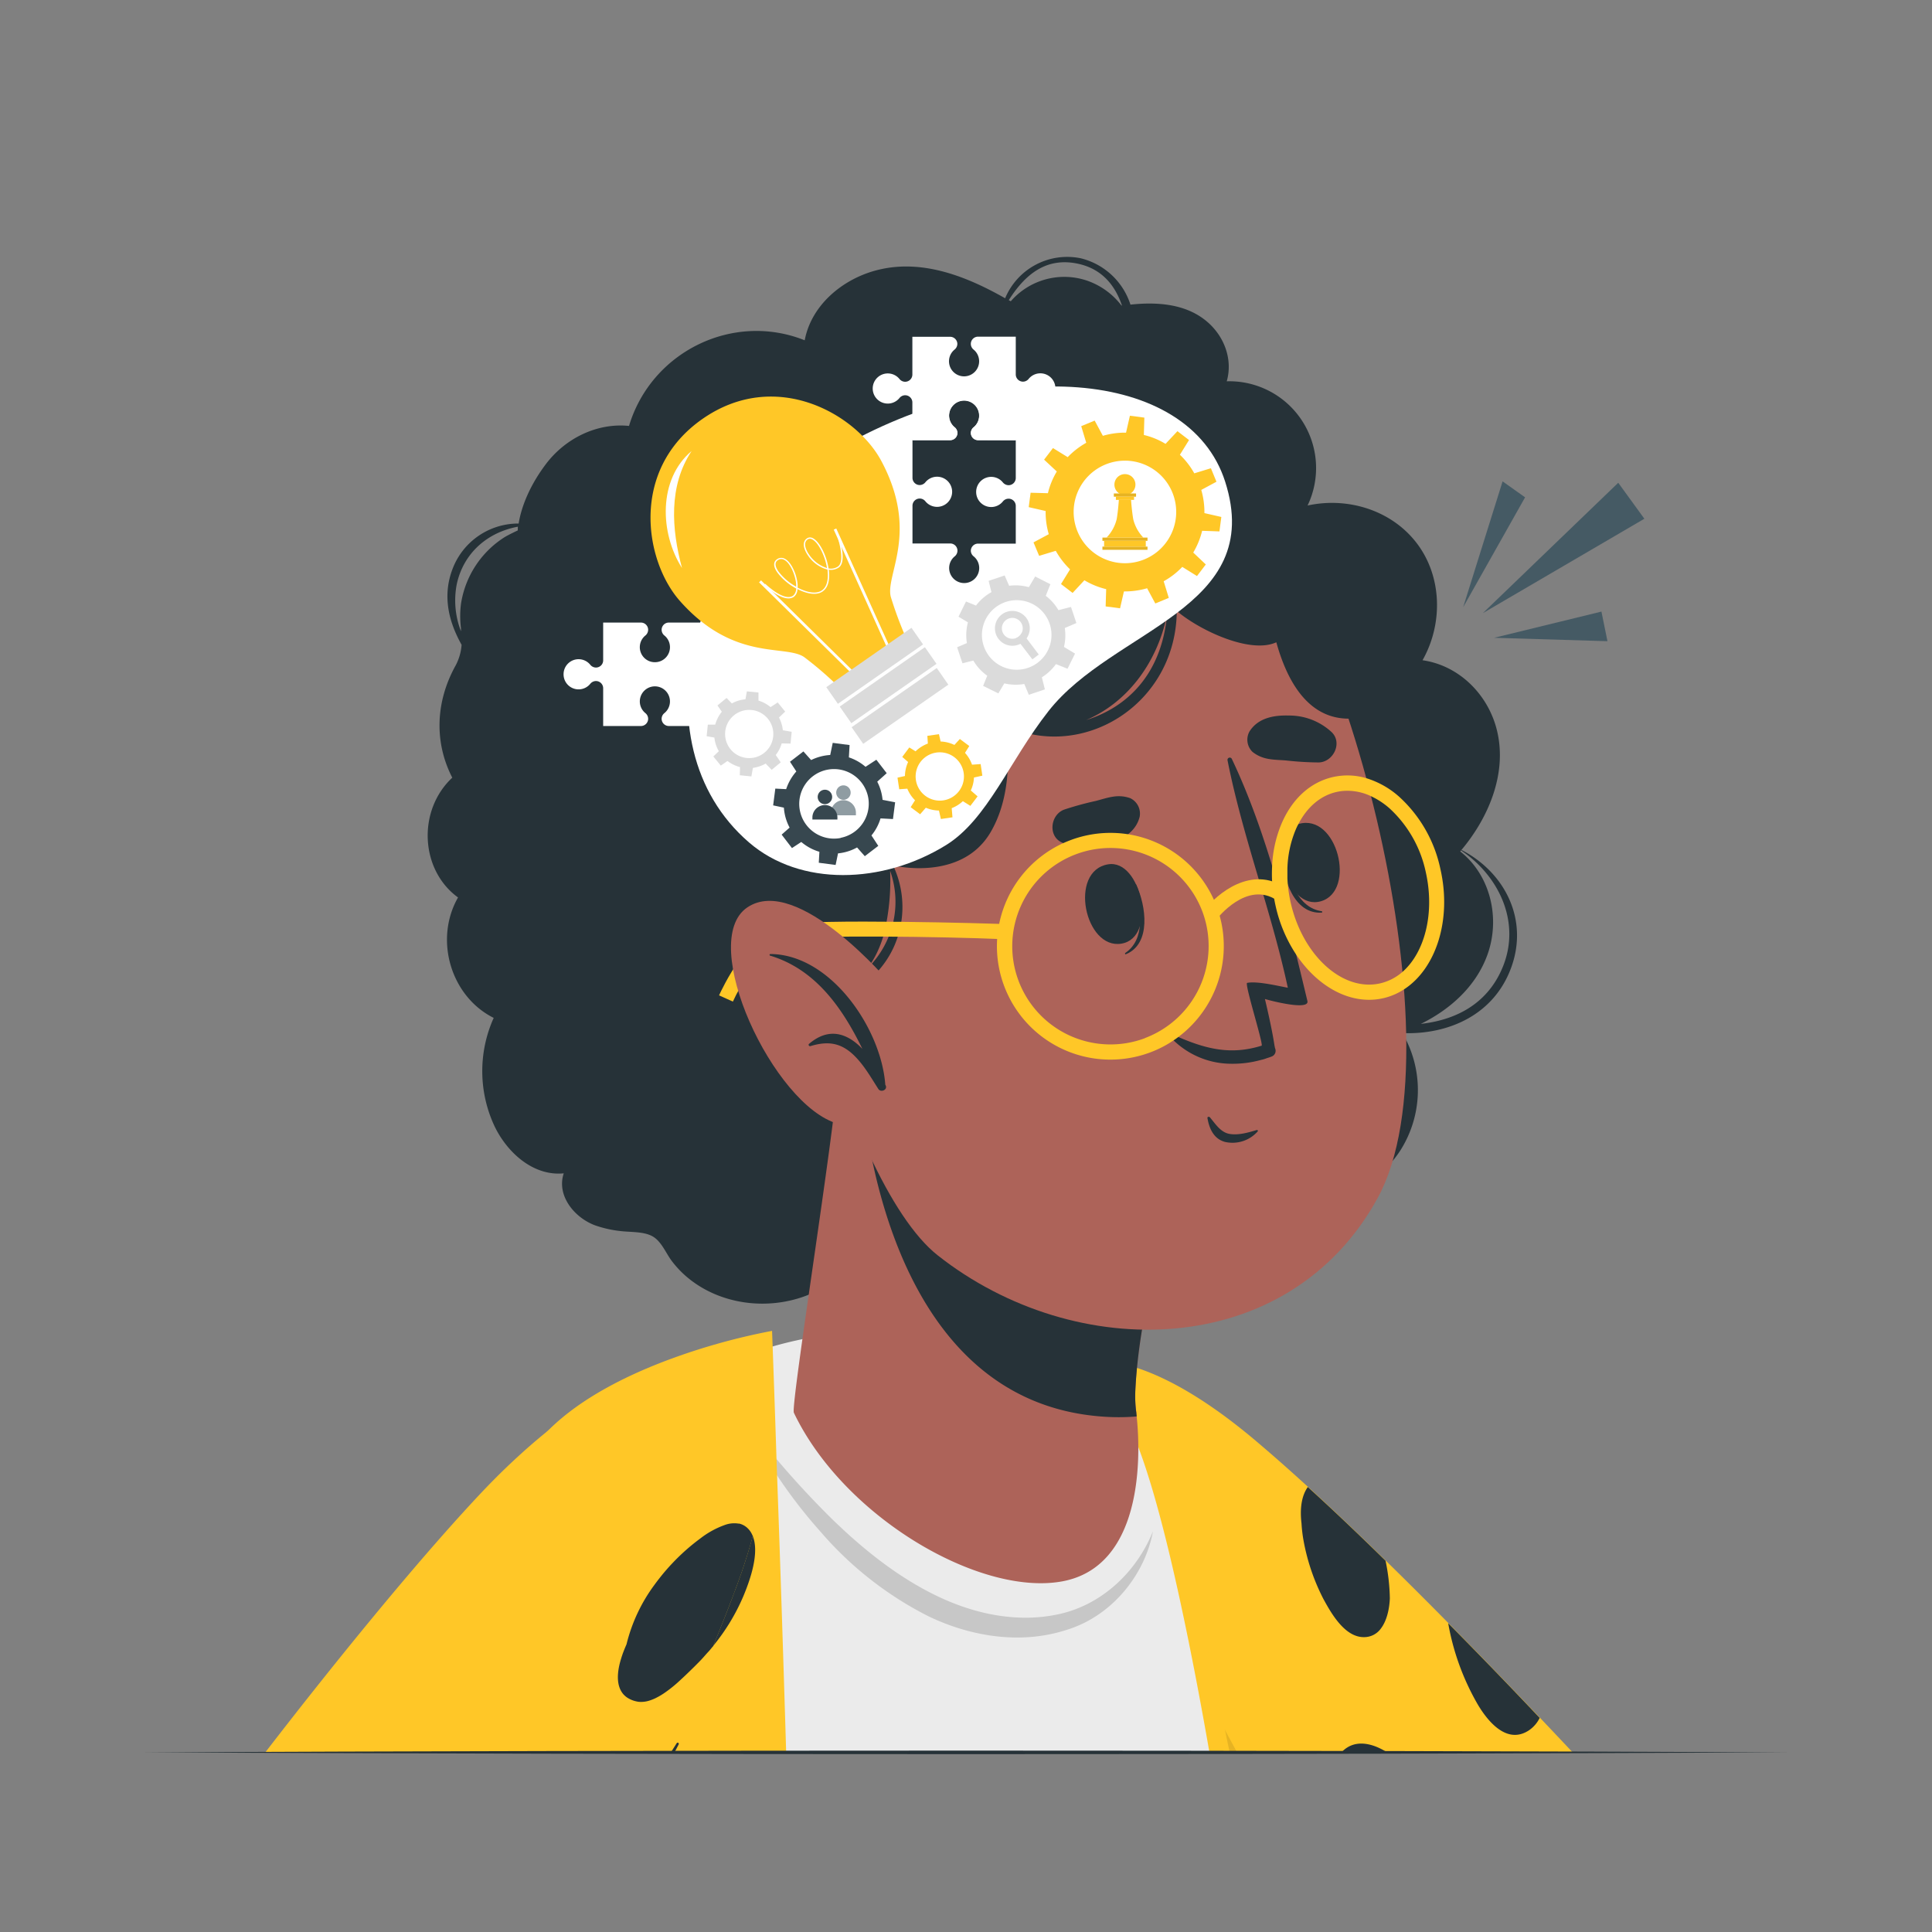 <svg xmlns="http://www.w3.org/2000/svg" viewBox="0 0 500 500"><rect x="0" y="0" width="500" height="500" fill="#808080" stroke="none"/><g id="freepik--Lines--inject-4"><polygon points="378.67 157.13 388.87 124.58 394.69 128.71 378.67 157.13" style="fill:#455a64"></polygon><polygon points="386.68 165.06 414.45 158.28 416.01 165.94 386.68 165.06" style="fill:#455a64"></polygon><polygon points="383.76 158.68 418.8 124.94 425.56 134.25 383.76 158.68" style="fill:#455a64"></polygon></g><g id="freepik--Character--inject-4"><path d="M386.26,453.51H290.83q-2.68-8-5.07-15.59c-2-6.28-3.59-12.34-4.86-18.09-.3-1.36-.58-2.71-.84-4-.51-2.61-.95-5.15-1.3-7.61-1.78-12.35-1.52-22.61,1-29.57,2.25-6.22,6.32-9.8,12.38-9.87h.73c.49,0,1,.05,1.49.11,9.72,1.12,23.87,10.22,43,30.14q6.88,7.17,14.66,16.24,2.58,3,5.34,6.18C366,431.33,375.88,442.26,386.26,453.51Z" style="fill:#ad6359"></path><path d="M407,453.51H280.68c-2.44-6.25-4.71-12.26-6.76-17.95q-2.3-6.37-4.1-12.28c-.49-1.6-1-3.18-1.39-4.73h0q-1.32-4.64-2.32-9c-.43-1.82-.82-3.59-1.16-5.33s-.63-3.23-.89-4.79c-.17-1-.33-2.06-.47-3.07s-.27-2-.39-3c-.18-1.54-.33-3-.43-4.49-.06-.78-.11-1.55-.15-2.3,0-.13,0-.26,0-.39-.47-10.34,1-18.42,4.06-24.1a18,18,0,0,1,9.57-8.69,6.39,6.39,0,0,1,.73-.27c4.76-1.57,10.58-1.3,17.29.9h0c8.63,2.83,18.72,8.84,29.91,18.18C347.09,391.42,377.77,422.43,407,453.51Z" style="fill:#FFC727"></path><path d="M374.79,420.09a64.2,64.2,0,0,0,7.54,20.83c2.62,4.5,7.62,10.66,13.34,6.9a8.25,8.25,0,0,0,2.8-3.23C390.59,436.25,382.61,428,374.79,420.09Zm-27.63,33.42H359C355,451,350.42,450,347.16,453.51Zm11.42-49.59c-6.95-6.82-13.74-13.28-20.12-19.08-1.68,2.34-2.07,5.74-1.63,9.4a36,36,0,0,0,.58,4.75,53.85,53.85,0,0,0,5.11,14.87c2,3.66,5.52,9.91,10.51,9.83a5.33,5.33,0,0,0,4.38-2.28c1.59-2.11,2.18-5.28,2.28-7.75A51.28,51.28,0,0,0,358.58,403.92Z" style="fill:#263238"></path><path d="M320.15,453.51H280.7c-2.45-6.25-4.72-12.26-6.76-17.95q-2.29-6.37-4.11-12.28-.74-2.4-1.4-4.73-1.32-4.64-2.32-8.95h0c-.43-1.82-.82-3.59-1.16-5.33s-.63-3.23-.89-4.79c-.17-1-.33-2.06-.47-3.07s-.27-2-.39-3c-1.63-13.84-.3-24.33,3.5-31.26a21.36,21.36,0,0,1,2.34-3.48l2.94,5.45,7.8,14.47L290,397.66l3.72,6.9,1,1.77,14.6,27.08L317,447.68Z" style="opacity:0.1"></path><path d="M318.24,453.51h-64c0-10.61,0-20.88,0-30.57,0-1.89,0-3.76,0-5.61,0-3.49,0-6.9,0-10.21.06-24,.17-42.95.22-52.32h0c0-4.15.05-6.43.05-6.43l-.58-2.18-1.14-4.27A73.58,73.58,0,0,1,277,353.19q2,1.41,4,3.06a67.5,67.5,0,0,1,9.51,9.42c.3.36.59.71.88,1.08.51.65,1,1.31,1.5,2s1.1,1.52,1.62,2.32h0a64.8,64.8,0,0,1,6.37,12.19c4.19,10.61,9.9,34.94,16.14,64.42Q317.61,450.56,318.24,453.51Z" style="fill:#FFC727"></path><path d="M313,453.51H108.4c24.63-40.75,48-75.33,60.51-87.89a50.5,50.5,0,0,1,5.32-4.67,65.55,65.55,0,0,1,12.34-7.49,86.35,86.35,0,0,1,13.4-5c2.52-.73,5.09-1.35,7.69-1.89a123.64,123.64,0,0,1,37.09-1.74h0c3.16.33,6.25.78,9.25,1.35a81.73,81.73,0,0,1,22.21,7.28,48.59,48.59,0,0,1,4.77,2.79,32.92,32.92,0,0,1,8.54,7.94c.32.45.65.94,1,1.48.21.35.42.71.63,1.09q.51.93,1,2,1.22,2.52,2.45,5.76h0c4.88,12.86,9.89,33.9,14.72,58.9C310.56,439.87,311.8,446.59,313,453.51Z" style="fill:#ebebeb"></path><path d="M192.85,367.44a231.35,231.35,0,0,0,22.68,25.88c8.15,7.9,17.1,15,27.09,19.78s21.12,7,31.77,4.56,19.66-10.62,24-21.37c-2.09,11.35-10.78,22.19-22.78,25.65-11.78,3.72-24.69,1.5-35.45-3.71a91,91,0,0,1-27.82-21.84A127.87,127.87,0,0,1,192.85,367.44Z" style="fill:#c7c7c7"></path><path d="M203.46,453.51H95.29c20.77-40.2,38.66-73.55,45.62-82.18h0a14.78,14.78,0,0,1,1.13-1.29c8.37-8.31,20.46-14.25,31.41-18.3a165.21,165.21,0,0,1,26.36-7.31s.05,1.41.15,4c.19,5.33.57,15.64,1,29.22q.08,2.07.15,4.23C201.82,401.41,202.66,426.75,203.46,453.51Z" style="fill:#FFC727"></path><path d="M194.81,397.51h0c-.07-.17-.15-.33-.23-.49s-.21-.39-.32-.57l0,0a6.41,6.41,0,0,0-.39-.52h0a2.81,2.81,0,0,0-.29-.31c-.15-.15-.3-.28-.45-.41h0a5,5,0,0,0-.47-.33,2.68,2.68,0,0,0-.33-.18,4.23,4.23,0,0,0-1-.37l-.19-.05h0a7,7,0,0,0-3.29.26,22.87,22.87,0,0,0-6.62,3.59,54,54,0,0,0-7,6.17c-.74.77-1.46,1.57-2.16,2.39-.47.55-.92,1.11-1.37,1.68s-.88,1.14-1.31,1.73a43,43,0,0,0-7.25,15.42c-.27.62-.53,1.23-.76,1.85q-.17.41-.3.81c-.08.23-.16.46-.23.69s-.18.58-.26.86c-1,3.48-1,6.63.68,8.64.09.11.19.21.3.32a5.54,5.54,0,0,0,.68.57h0a6.86,6.86,0,0,0,2.3,1,1.86,1.86,0,0,0,.34.06l.33.06a7,7,0,0,0,3-.36c.28-.09.57-.2.86-.32h0a9.37,9.37,0,0,0,1-.48c.32-.16.64-.34.95-.53s.55-.34.83-.53a33.54,33.54,0,0,0,3.39-2.65l.43-.39c.13-.11.25-.22.38-.35l.79-.73.36-.34c.43-.4.83-.8,1.21-1.16l.89-.87c.52-.5,1-1,1.55-1.55s.77-.8,1.15-1.22.87-1,1.3-1.45.85-1,1.26-1.49h0A52.74,52.74,0,0,0,192.42,413C194,409.21,196.64,402,194.81,397.51Z" style="fill:#263238"></path><path d="M191.27,394.28h0c-2.67,11.49-8.9,25.27-18.82,40.21-1.12,1.69-2.26,3.41-3.41,5.18h0c-2.85,4.38-5.81,9-8.84,13.82h-89c28.29-28.13,72.43-95.79,106.49-97.5C193.35,355.22,195.84,374.57,191.27,394.28Z" style="fill:#ad6359"></path><path d="M198,376.91a81.57,81.57,0,0,1-3.18,20.59h0q-.63,2.34-1.39,4.78c-.2.63-.4,1.27-.61,1.91-.32,1-.65,2-1,3-.26.73-.52,1.47-.79,2.21s-.47,1.3-.72,1.95-.49,1.32-.75,2c-1,2.67-2.09,5.44-3.24,8.28-.28.71-.57,1.43-.87,2.15l-.89,2.18h0c-3.55,8.61-7.62,17.89-12.05,27.57H68.64c.18-.18,31.28-41,55.72-67,22.51-23.94,48.56-39.24,62.21-33,6.88,3.13,10.81,10.13,11.36,20.49h0C198,374.91,198,375.89,198,376.91Z" style="fill:#FFC727"></path><path d="M194.58,397c-.1-.2-.21-.39-.32-.57l0,0a6.41,6.41,0,0,0-.39-.52h0a2.81,2.81,0,0,0-.29-.31,3.47,3.47,0,0,0-.45-.41h0a5,5,0,0,0-.47-.33,2.68,2.68,0,0,0-.33-.18,4.23,4.23,0,0,0-1-.37h0l-.19,0h0a7,7,0,0,0-3.29.26,22.87,22.87,0,0,0-6.62,3.59,54,54,0,0,0-7,6.17c-.74.77-1.46,1.57-2.16,2.39-.47.55-.92,1.11-1.37,1.68s-.88,1.14-1.31,1.73a43,43,0,0,0-7.25,15.42c-.27.62-.53,1.23-.76,1.85q-.17.41-.3.81c-.08.23-.16.46-.23.69s-.18.58-.26.86c-1,3.48-1,6.63.68,8.64.09.11.19.21.3.32a5.54,5.54,0,0,0,.68.57h0a7,7,0,0,0,2.31,1l.33.07.33.06a7,7,0,0,0,3-.36c.28-.09.57-.2.86-.32h0a9.37,9.37,0,0,0,1-.48c.32-.16.64-.34.95-.53s.55-.34.83-.53a33.54,33.54,0,0,0,3.39-2.65l.43-.39c.13-.11.25-.22.38-.35l.79-.73.36-.34c.43-.4.83-.8,1.21-1.16l.89-.87c.52-.5,1-1,1.55-1.55s.77-.8,1.15-1.22.87-1,1.3-1.45.85-1,1.26-1.49h0l.89-2.18c.3-.72.59-1.44.87-2.15,1.15-2.84,2.23-5.61,3.24-8.28.26-.67.51-1.33.75-2s.49-1.31.72-1.95.53-1.48.79-2.21c.35-1,.68-2,1-3,.21-.64.41-1.28.61-1.91q.77-2.44,1.39-4.78h0C194.74,397.33,194.66,397.17,194.58,397Z" style="fill:#263238"></path><path d="M175.65,451.43c-.36.69-.72,1.39-1.09,2.08h-.93c.49-.79,1-1.57,1.49-2.36A.3.3,0,0,1,175.65,451.43Z" style="fill:#263238"></path><path d="M378.3,220c-.09,0-.18.09-.1.14,9.59,6.46,15.33,18.22,10.88,29.7-3.81,9.81-12.14,14.12-21.37,15.14,7.93-3.89,14.77-10.2,17.51-18.7,3-9.33.24-20-7.32-25.93,7.31-8.54,12.18-20.1,9.55-31.16-2.2-9.31-9.73-16.95-19.3-18.32,5.48-9.68,5.05-22.26-1.95-30.87-6.55-8.09-17.58-11.4-27.8-9.17a22.46,22.46,0,0,0-20.92-32.15c1.65-5.78-.73-11.91-5.4-15.69-5.37-4.38-12.69-4.89-19.52-4.15a18,18,0,0,0-12.88-12,17.4,17.4,0,0,0-19.55,10.35c-9.59-5.44-20.79-10-32.1-7.53-9.31,2-18,8.93-19.77,18.41-18.51-7.42-39.66,2.87-45.47,22.16-8.29-.84-16.5,3.2-21.56,9.94s-6.57,12.54-7,15.32a18.19,18.19,0,0,0-17.13,11.8c-2.63,6.93-1,13.58,2.36,19.58a13.38,13.38,0,0,1-1.72,5.68c-5,9.22-5.39,19.57-.69,28.71-9.08,8.48-8.32,23.9,1.49,31-6.25,10.94-1.85,25.65,9.23,31.17a33.56,33.56,0,0,0,.31,28.23c3.31,6.74,10,12.77,17.82,12-1.92,5.69,2.68,11.44,8.11,13.46a29.39,29.39,0,0,0,6.43,1.46c2.59.34,6,.08,8.34,1.33s3.47,4.25,5,6.33a26.19,26.19,0,0,0,3.8,4.08c8.56,7.38,21.23,9,31.71,4.75a28.93,28.93,0,0,0,7.25-4.19c5.36,7.14,14.77,8.54,23.45,7.11,1-.17,2-.38,3-.62a54.08,54.08,0,0,0,8.9-3.23,27.51,27.51,0,0,1,3-1.15,11,11,0,0,1,5.12-.41c1.82.3,3.54,1,5.36,1.31,6.18,1,11.49-1.92,16.39-5.4A26.45,26.45,0,0,0,296.67,338h0c15.86,3.51,33.69-8.81,37.07-27a30.93,30.93,0,0,0,26.65-10.54h0a27.64,27.64,0,0,0,1.93-2.59,29.13,29.13,0,0,0,1.59-28.71h0s0,0,0,0,0,0,0,0c-.29-.6-.6-1.19-.94-1.77.3,0,.61,0,.92,0,11.5.15,22.75-5,27.14-16.8C395.71,238.07,389.52,225.83,378.3,220ZM134,137.27s-2.35,1.1-3.43,1.76a24.87,24.87,0,0,0-11.27,17.27,25,25,0,0,0,0,6.29c0,.28,0,.51,0,.78a22.05,22.05,0,0,1-1.09-12.18c1.73-8,7.86-13.4,15.81-14.88C134,136.89,134,137.27,134,137.27ZM279.36,68.34c6,1.43,9.29,5.66,11,10.73h-.12a19.1,19.1,0,0,0-8.65-6.35,18.33,18.33,0,0,0-20,5.25l-.52-.29C265.19,71.17,270.75,66.3,279.36,68.34Zm17.71,267.74h0c-4.73-1.08-9.55-3.71-14.24-8.27l.22-.15a31.69,31.69,0,0,0,14.63,5.6h0a33.46,33.46,0,0,0,30.08-12.66C320.27,331.71,308.93,338.79,297.07,336.08Z" style="fill:#263238"></path><path d="M274.77,409.28c-21.37,3.81-56.48-16.75-69.32-43.67-.86-1.85,10.58-73.06,11.39-87.41l88.75,26.9s-10.53,29.58-11.78,54.6a32.54,32.54,0,0,0,.29,5.92c0,.27.07.6.07,1C295.37,377.89,295.42,405.59,274.77,409.28Z" style="fill:#ad6359"></path><path d="M294.08,365.63c0,.25.07.57.08.95a57,57,0,0,1-9.26,0c-52-4.08-60.7-68.5-62.07-86.56L245,286.75l60.58,18.36S295,334.7,293.84,359.71A30.26,30.26,0,0,0,294.08,365.63Z" style="fill:#263238"></path><path d="M202.19,179.43c-7.71,33.23,15.92,126.09,40.51,145.47C278.34,353,333.5,352.14,356.56,310,378.91,269.2,346,148.73,318.81,131.45,278.8,106,213.57,130.34,202.19,179.43Z" style="fill:#ad6359"></path><path d="M294,228.83c-.11-.22-.42.42-.35.68,1.76,6.21,2.73,13.62-2.42,17.11-.16.11-.06.42.14.34C298,244.26,296.64,234.44,294,228.83Z" style="fill:#263238"></path><path d="M286.75,223.69c-10.26,1.74-6,22.14,3.5,20.52C299.6,242.62,295.36,222.22,286.75,223.69Z" style="fill:#263238"></path><path d="M331.82,221c0-.25.56.19.6.45,1.12,6.36,3.47,13.46,9.62,14.37.19,0,.24.35,0,.36C334.88,236.67,331.86,227.22,331.82,221Z" style="fill:#263238"></path><path d="M336.09,213.24c10-2.88,15,17.33,5.77,20S327.71,215.66,336.09,213.24Z" style="fill:#263238"></path><path d="M275.39,209.53a81.13,81.13,0,0,1,8.25-2.26c3.17-.84,5.61-1.83,8.85-.71a4.42,4.42,0,0,1,2.46,4.79c-1,4.05-4.63,6-8.41,7.2a16,16,0,0,1-11.55-.44C271.14,216.55,271.78,210.89,275.39,209.53Z" style="fill:#263238"></path><path d="M341.3,197.32a81.21,81.21,0,0,1-8.54-.52c-3.27-.24-5.9-.09-8.6-2.2a4.39,4.39,0,0,1-.78-5.32c2.25-3.52,6.33-4.22,10.28-4.1a16.13,16.13,0,0,1,10.8,4.14C347.59,192.05,345.16,197.2,341.3,197.32Z" style="fill:#263238"></path><path d="M313.13,289.17c1.4,1.65,2.74,3.87,5.05,4.28s4.93-.36,7.06-1a.23.23,0,0,1,.25.36,8.7,8.7,0,0,1-8.49,2.71c-2.86-.78-4.06-3.43-4.51-6.16C312.42,289,312.93,288.93,313.13,289.17Z" style="fill:#263238"></path><path d="M302.87,268.37a21.52,21.52,0,0,0,15.81,6.93,27.22,27.22,0,0,0,7.69-1,7.93,7.93,0,0,0,1.43-.43c.44-.13.84-.26,1.32-.45a1.56,1.56,0,0,0,1-1.61v-.05a3.17,3.17,0,0,0-.18-.62v-.05l-.11-.55c-.72-4.81-2.47-12-2.47-12,1.9.57,11.54,3,11,.53-4.91-20.51-10.36-43.31-19.57-62.68a.59.59,0,0,0-1.11.36c3.93,19.89,11.34,39,15.61,58.88-3-.57-8-1.76-10.54-1.26-.65.31,3.64,13.86,3.79,16a1.5,1.5,0,0,1,0,.24c-7.87,2.45-14.37,1.09-23.14-2.93C302.83,267.44,302.41,267.94,302.87,268.37Z" style="fill:#263238"></path><path d="M348.51,167.24c-4-7.93-8.11-9.18-8.11-9.18s-1.23-9.83-11.73-21.24c-11-11.94-21.28-12.36-21.28-12.36s-5.79-5-17.49-7.78A65.84,65.84,0,0,0,278,115c-4.52-.24-17.92,1.31-21.84,3.51-4.51,2.55-9.9.7-14.86,1.26a33.06,33.06,0,0,0-13.1,4.34,35.67,35.67,0,0,0-9,7.43,55.32,55.32,0,0,0-4.12,5.68c-2.18,3.27-4.49,4.61-7.84,6.08-7.16,3.19-12.64,9.37-15.37,17.66a36.65,36.65,0,0,0-1.43,15c.58,6.3-5.62,10.11-7.36,15.83a21.43,21.43,0,0,0-.8,3.75,23.83,23.83,0,0,0,8.59,21.37c-7.43,7-8.76,20.49-3,30.24a20.72,20.72,0,0,0,4.48,5.33l.54.44a21.89,21.89,0,0,0,3.3,2.14,33.63,33.63,0,0,0,11.14,3.31,19.26,19.26,0,0,0,4.15.11c.44,0,.87,0,1.3,0a18.31,18.31,0,0,0,2.68-.29,18.7,18.7,0,0,0,3.59-1.05,21.9,21.9,0,0,0,8.48-6.16,24.67,24.67,0,0,0,3.83-6,25.09,25.09,0,0,0-.12-20.77V224s17.53,4.28,25.11-8.6c4.64-7.89,5.17-17.95,4-27.54,20,9.2,44-5.62,44.2-29.74,6,5.08,19.08,11.19,25.76,8.1,5.66,20.37,16.5,20,20.64,19.69a1.36,1.36,0,0,0,.29,0C351.7,185.78,353.09,176.34,348.51,167.24ZM230.38,241.36a24.29,24.29,0,0,1-5.16,8.5,10,10,0,0,1-.71.75c.21-.28.41-.56.6-.85a24.47,24.47,0,0,0,2.45-4.55,28.9,28.9,0,0,0,1.3-3.85,59.26,59.26,0,0,0,1.5-16A23.88,23.88,0,0,1,230.38,241.36Zm50.7-55c10.2-4.35,18.16-14.12,20.94-27.12C300.57,174.17,292.13,182.88,281.08,186.36Z" style="fill:#263238"></path><path d="M193.82,218c13.27,11.48,34.61,10.86,51,.72,10.75-6.65,16.34-21.69,26.51-34.66,16.74-21.36,56.33-26.36,45.73-59.44-9.43-29.4-58.48-32.89-100.74-8.09C179,138.47,164,192.25,193.82,218Z" style="fill:#fff"></path><path d="M315.65,237a23.7,23.7,0,0,0-.77-2.39h0c-.22-.58-.45-1.16-.71-1.72a29.36,29.36,0,0,0-37.05-15.49c-.67.25-1.32.52-2,.82a29.4,29.4,0,0,0-16.54,20.91,29.72,29.72,0,0,0-.52,3.9,29.37,29.37,0,0,0,39.57,29.35,28.55,28.55,0,0,0,6.05-3.11c.4-.26.79-.54,1.18-.83A29.41,29.41,0,0,0,315.65,237Zm-19.36,31.69A25.42,25.42,0,1,1,311.21,236,25.45,25.45,0,0,1,296.29,268.66Z" style="fill:#FFC727"></path><path d="M372.76,224.84a35,35,0,0,0-10.62-18.61,22.7,22.7,0,0,0-8.56-4.84,17.08,17.08,0,0,0-8.66-.28c-5.81,1.33-10.53,5.63-13.28,12.1a31.77,31.77,0,0,0-2.42,11h0a36.29,36.29,0,0,0,0,3.9,38.86,38.86,0,0,0,.54,4.5c.11.66.25,1.33.4,2a37.55,37.55,0,0,0,5.18,12.27c5.22,7.91,13,12.61,20.77,11.77a17.94,17.94,0,0,0,1.9-.32,16.58,16.58,0,0,0,5.31-2.26C371.65,250.71,375.79,238,372.76,224.84ZM363,251.49a13.3,13.3,0,0,1-5.8,3c-9.67,2.22-20-7.12-23.15-20.78a36.92,36.92,0,0,1-.77-4.92h0c-.05-.5-.08-1-.1-1.51h0c0-.84,0-1.67,0-2.5h0a28,28,0,0,1,2.12-10c.21-.5.44-1,.69-1.45,2.29-4.47,5.75-7.42,9.87-8.36a14.36,14.36,0,0,1,1.46-.25,14.19,14.19,0,0,1,7.55,1.36,20.08,20.08,0,0,1,4.75,3.13,31.14,31.14,0,0,1,9.38,16.54C371.36,236.3,368.74,246.44,363,251.49Z" style="fill:#FFC727"></path><path d="M314.68,238.11l-3.13-2.37c3.51-4.64,12.42-11.83,21.11-6L330.47,233C322.68,227.76,315,237.69,314.68,238.11Z" style="fill:#FFC727"></path><path d="M189.67,259.21l-3.58-1.61c.76-1.67,7.62-16.34,16.29-18.23,8.11-1.73,55-.34,57.28-.24l-.16,3.92c-15.13-.64-50-1.2-56.29.16C197.49,244.45,191.49,255.18,189.67,259.21Z" style="fill:#FFC727"></path><path d="M230.41,254.51s-23.93-28.48-37-19.68,6.76,51.39,23.47,56S238.1,280,238.1,280Z" style="fill:#ad6359"></path><path d="M199.38,246.9a.22.22,0,0,0,0,.44c11.75,3.58,18.65,13.57,23.8,24.1-3.74-3.9-8.54-5.79-13.81-1.28-.27.24.05.68.36.58,4.56-1.4,8-.89,11.45,2.55,2.46,2.44,4.27,5.63,6.13,8.53.62,1,2.41.26,1.92-.87l-.12-.25C228.06,266.21,215,247,199.38,246.9Z" style="fill:#263238"></path><path d="M262.88,113.93v9.77a1.87,1.87,0,0,1-1.86,1.87h0a1.94,1.94,0,0,1-1.48-.72,3.89,3.89,0,0,0-6.91,2.46,3.89,3.89,0,0,0,6.91,2.47,1.91,1.91,0,0,1,1.48-.72h0a1.86,1.86,0,0,1,1.86,1.86v9.77h-9.77a1.87,1.87,0,0,0-1.86,1.87h0A1.91,1.91,0,0,0,252,144a3.89,3.89,0,1,1-4.94,0,1.92,1.92,0,0,0,.73-1.48h0a1.87,1.87,0,0,0-1.87-1.87h-9.77v-9.77a1.87,1.87,0,0,1,1.87-1.86h0a1.89,1.89,0,0,1,1.47.72,3.9,3.9,0,1,0,0-4.93,1.92,1.92,0,0,1-1.47.72h0a1.87,1.87,0,0,1-1.87-1.87v-9.77h9.77a1.87,1.87,0,0,0,1.87-1.87h0a1.92,1.92,0,0,0-.73-1.47,3.9,3.9,0,1,1,4.94,0,1.91,1.91,0,0,0-.72,1.47h0a1.86,1.86,0,0,0,1.86,1.87Z" style="fill:#263238"></path><path d="M262.88,113.93h-9.77a1.87,1.87,0,0,1-1.86-1.87h0a1.88,1.88,0,0,1,.72-1.47,3.89,3.89,0,1,0-4.94,0,1.89,1.89,0,0,1,.73,1.47h0a1.87,1.87,0,0,1-1.87,1.87h-9.77v-9.77a1.87,1.87,0,0,0-1.87-1.87h0a1.91,1.91,0,0,0-1.47.72,3.9,3.9,0,1,1,0-4.93,1.88,1.88,0,0,0,1.47.72h0a1.87,1.87,0,0,0,1.87-1.86V87.16h9.77A1.87,1.87,0,0,1,247.76,89h0a1.92,1.92,0,0,1-.73,1.48,3.9,3.9,0,1,0,4.94,0,1.91,1.91,0,0,1-.72-1.48h0a1.87,1.87,0,0,1,1.86-1.87h9.77v9.78a1.87,1.87,0,0,0,1.87,1.86h0a1.88,1.88,0,0,0,1.47-.72,3.9,3.9,0,1,1,0,4.93,1.91,1.91,0,0,0-1.47-.72h0a1.87,1.87,0,0,0-1.87,1.87Z" style="fill:#fff"></path><path d="M156.1,161.12h9.77a1.87,1.87,0,0,1,1.87,1.87h0a1.94,1.94,0,0,1-.72,1.48,3.89,3.89,0,0,0,2.46,6.91,3.89,3.89,0,0,0,2.47-6.91,1.91,1.91,0,0,1-.72-1.48h0a1.87,1.87,0,0,1,1.86-1.87h9.78v9.78a1.86,1.86,0,0,0,1.86,1.86h0a1.91,1.91,0,0,0,1.48-.72,3.9,3.9,0,1,1,0,4.93,1.94,1.94,0,0,0-1.48-.72h0a1.87,1.87,0,0,0-1.86,1.87v9.77h-9.78a1.87,1.87,0,0,1-1.86-1.87h0a1.88,1.88,0,0,1,.72-1.47,3.9,3.9,0,1,0-4.93,0,1.91,1.91,0,0,1,.72,1.47h0a1.87,1.87,0,0,1-1.87,1.87H156.1v-9.77a1.87,1.87,0,0,0-1.87-1.87h0a1.94,1.94,0,0,0-1.47.72,3.89,3.89,0,0,1-6.91-2.46,3.89,3.89,0,0,1,6.91-2.47,1.91,1.91,0,0,0,1.47.72h0a1.86,1.86,0,0,0,1.87-1.86Z" style="fill:#fff"></path></g><g id="freepik--Table--inject-4"><path d="M36.71,453.51c136.65-.61,289.93-.61,426.58,0-136.65.62-289.93.62-426.58,0Z" style="fill:#263238"></path></g><g id="freepik--light-bulb--inject-4"><path d="M228.05,119.23c9.92,18.5,1.12,29.3,2.46,35.14a96.85,96.85,0,0,0,3.81,10.34l-17.87,12.46a92,92,0,0,0-8.38-7.15c-5-3.29-18.19,1.23-32.1-14.48-9.15-10.32-13.07-33.95,5.84-47.13S221.52,107.09,228.05,119.23Z" style="fill:#FFC727"></path><rect x="208.9" y="145.18" width="0.72" height="35.24" transform="translate(-53.57 197.69) rotate(-45.44)" style="fill:#fff"></rect><rect x="222.99" y="135.36" width="0.72" height="35.24" transform="translate(-43.16 105.42) rotate(-24.29)" style="fill:#fff"></rect><path d="M212.93,153.05c-1.9,1.32-4.71.29-6.22-.44l-.33-.16a2.59,2.59,0,0,1-.92,2c-2.61,1.82-7.47-2.89-7.67-3.09l.25-.26c.05,0,4.85,4.71,7.22,3.06h0a2.38,2.38,0,0,0,.78-1.87,14.86,14.86,0,0,1-4.86-4.12c-1.06-1.51-1.11-2.72-.13-3.41h0a1.88,1.88,0,0,1,2-.18c1.75.82,3.16,4.09,3.37,6.63a6.54,6.54,0,0,1,0,.87c2.32,1.22,4.8,1.76,6.31.7,1.14-.8,1.66-2.48,1.47-4.74,0-.21,0-.42-.07-.64a8.84,8.84,0,0,1-5-3.61c-1.35-1.94-1.47-3.64-.32-4.44a1.46,1.46,0,0,1,1.51-.09c1.74.82,3.58,4.41,4.11,7.85a3.26,3.26,0,0,0,2.45-.51h0c2-1.42-.21-7.91-.24-8l.34-.12c.1.28,2.36,6.81.11,8.38a3.65,3.65,0,0,1-2.61.58l.06.54c.14,1.69,0,3.95-1.62,5.06ZM209,139.62c-1.16.81-.55,2.57.41,3.94a8.88,8.88,0,0,0,4.62,3.46c-.53-3.26-2.28-6.7-3.88-7.45A1.06,1.06,0,0,0,209,139.62ZM201.26,145h0c-1.07.74-.33,2.14.21,2.91a14.46,14.46,0,0,0,4.58,3.92c0-.2,0-.42,0-.65-.21-2.39-1.56-5.58-3.17-6.33A1.5,1.5,0,0,0,201.26,145Z" style="fill:#fff"></path><rect x="212.93" y="169.7" width="26.87" height="5.25" transform="translate(-57.88 160.39) rotate(-34.88)" style="fill:#dbdbdb"></rect><rect x="216.41" y="174.71" width="26.87" height="5.25" transform="translate(-60.12 163.29) rotate(-34.88)" style="fill:#dbdbdb"></rect><rect x="219.9" y="179.71" width="26.87" height="5.25" transform="matrix(0.82, -0.57, 0.57, 0.82, -62.35, 166.18)" style="fill:#dbdbdb"></rect><path d="M176.5,147c-5.74-9-6.22-22.95,2.48-30.27-6,9.07-5.19,20.21-2.48,30.27Z" style="fill:#fff"></path></g><g id="freepik--Gears--inject-4"><path d="M275.35,167.42a12.83,12.83,0,0,0,.22-4.89l3-1.29-1.4-4.16-3.25.83a12.45,12.45,0,0,0-3.28-3.71l1.2-3-3.94-2-1.63,2.76a12.8,12.8,0,0,0-5.1-.36L260,148.93l-4.15,1.4.74,2.91a12.82,12.82,0,0,0-4,3.48L250,155.67l-1.94,3.93,2.44,1.46a13,13,0,0,0-.27,5.37l-2.53,1.08,1.39,4.15,2.8-.71a12.7,12.7,0,0,0,3.61,3.92l-1.07,2.64,3.94,1.94,1.54-2.59a12.89,12.89,0,0,0,5.17.15l1.18,2.8,4.16-1.4-.79-3.12a13,13,0,0,0,3.65-3.42l3,1.2,1.94-3.92Zm-13.46,5.82a9,9,0,1,1,10.14-7.6A9,9,0,0,1,261.89,173.24Z" style="fill:#dbdbdb"></path><path d="M268.83,169.39l-1.65,1.25-3.07-4L263,165.12a2.42,2.42,0,0,0,.64-.37,2.59,2.59,0,0,0,.85-1.1l1.19,1.57Z" style="fill:#dbdbdb"></path><path d="M265.57,159.86a4.51,4.51,0,1,0-1.46,6.74,4.58,4.58,0,0,0,1.56-1.38A4.5,4.5,0,0,0,265.57,159.86Zm-1.94,4.89a2.42,2.42,0,0,1-.64.37,2.7,2.7,0,1,1,1.49-1.47A2.59,2.59,0,0,1,263.63,164.75Z" style="fill:#dbdbdb"></path><path d="M200.76,195.39a8.83,8.83,0,0,0,1.54-3l2.29.05.3-3.05-2.29-.4a8.92,8.92,0,0,0-1-3.3l1.61-1.53-1.94-2.37L199.42,183a9,9,0,0,0-3.13-1.69l0-2.09-3-.3-.37,2.06a8.82,8.82,0,0,0-3.52,1.07l-1.36-1.42-2.36,1.94,1.13,1.63a9.11,9.11,0,0,0-1.71,3.33l-1.92,0-.3,3,2,.35a8.76,8.76,0,0,0,1.16,3.53l-1.43,1.36,1.94,2.37,1.72-1.2a9.05,9.05,0,0,0,3.24,1.58l-.05,2.11,3,.31.39-2.21a9,9,0,0,0,3.3-1.12l1.56,1.62,2.35-1.94Zm-10.22-.17a6.24,6.24,0,1,1,8.62-1.91A6.25,6.25,0,0,1,190.54,195.22Z" style="fill:#dbdbdb"></path><path d="M246.3,209.15a8.89,8.89,0,0,0,2.89-1.81l1.94,1.22L253,206.1l-1.76-1.53a8.78,8.78,0,0,0,.82-3.35l2.17-.48-.44-3-2.23.16a8.83,8.83,0,0,0-1.82-3.06l1.11-1.77-2.44-1.82L247,192.79a9,9,0,0,0-3.57-.89L243,190l-3,.44.13,2a8.94,8.94,0,0,0-3.18,2l-1.62-1-1.83,2.45,1.52,1.32a8.84,8.84,0,0,0-.82,3.62l-1.93.43.45,3,2.09-.15a9,9,0,0,0,2,3l-1.13,1.79,2.45,1.83,1.47-1.69a9,9,0,0,0,3.4.73l.5,2.19,3-.44Zm-8.67-5.4a6.25,6.25,0,1,1,8.38,2.79A6.24,6.24,0,0,1,237.63,203.75Z" style="fill:#FFC727"></path><path d="M228.41,207a12.85,12.85,0,0,0-1.38-4.7l2.45-2.2-2.68-3.48-2.8,1.83a12.66,12.66,0,0,0-4.31-2.44l.18-3.19-4.36-.57-.65,3.14a13,13,0,0,0-4.94,1.31l-2-2.23-3.47,2.67,1.64,2.51a13,13,0,0,0-2.63,4.58l-2.81-.14-.56,4.34,2.78.59a12.79,12.79,0,0,0,1.48,5.16L202.29,216l2.67,3.48,2.41-1.58a12.78,12.78,0,0,0,4.69,2.54l-.16,2.84,4.36.57.62-3a12.64,12.64,0,0,0,4.93-1.53l2,2.26,3.49-2.67-1.77-2.7a12.58,12.58,0,0,0,2.35-4.41l3.22.17.56-4.34Zm-10.85,9.87a9,9,0,1,1,7.13-10.48A9,9,0,0,1,217.56,216.83Z" style="fill:#37474f"></path><g style="opacity:0.6"><path d="M220.15,205.12a1.87,1.87,0,1,1-1.87-1.87A1.87,1.87,0,0,1,220.15,205.12Z" style="fill:#455a64"></path><path d="M221.51,210.28V211h-6.46v-.68a3.23,3.23,0,1,1,6.46,0Z" style="fill:#455a64"></path></g><path d="M215.36,206.25a1.87,1.87,0,1,1-1.87-1.87A1.87,1.87,0,0,1,215.36,206.25Z" style="fill:#37474f"></path><path d="M216.72,211.41v.68h-6.47v-.68a3.24,3.24,0,0,1,6.47,0Z" style="fill:#37474f"></path><path d="M315.59,137.53l.49-3.74-4.38-1a20.69,20.69,0,0,0-.81-6l3.93-2.12-1.44-3.49-4.3,1.32a20.19,20.19,0,0,0-3.72-4.81l2.36-3.81-3-2.29-3.08,3.28a19.51,19.51,0,0,0-5.61-2.3l.13-4.49-3.74-.49-1,4.38a20.41,20.41,0,0,0-6,.82l-2.12-3.94-3.48,1.44,1.3,4.3a20.6,20.6,0,0,0-4.8,3.72l-3.81-2.35-2.3,3,3.29,3.06a19.8,19.8,0,0,0-2.3,5.62l-4.48-.12-.49,3.73,4.38,1a20.45,20.45,0,0,0,.81,6l-3.95,2.12,1.46,3.48,4.3-1.3a20.79,20.79,0,0,0,3.7,4.8l-2.34,3.8,3,2.3,3.05-3.28a20,20,0,0,0,5.64,2.3l-.14,4.47,3.73.49,1-4.37a20.74,20.74,0,0,0,6-.82l2.12,3.94,3.49-1.45-1.32-4.3a19.94,19.94,0,0,0,4.81-3.72l3.81,2.37,2.28-3L308.81,143a20.39,20.39,0,0,0,2.3-5.63Zm-24.45,8.23a13.27,13.27,0,1,1,13.26-13.27A13.27,13.27,0,0,1,291.14,145.76Z" style="fill:#FFC727"></path><path d="M293.85,125.41a2.72,2.72,0,1,1-2.71-2.71A2.71,2.71,0,0,1,293.85,125.41Z" style="fill:#FFC727"></path><rect x="288.26" y="127.71" width="5.75" height="0.83" style="fill:#FFC727"></rect><rect x="288.26" y="127.71" width="5.75" height="0.83" style="opacity:0.1"></rect><rect x="285.31" y="139.13" width="11.66" height="0.83" style="fill:#FFC727"></rect><rect x="285.31" y="139.13" width="11.66" height="0.83" style="opacity:0.1"></rect><rect x="285.31" y="141.46" width="11.66" height="0.83" style="fill:#FFC727"></rect><rect x="285.31" y="141.46" width="11.66" height="0.83" style="opacity:0.1"></rect><rect x="285.74" y="139.96" width="10.79" height="1.5" style="fill:#FFC727"></rect><rect x="288.79" y="128.54" width="4.7" height="0.83" style="fill:#FFC727"></rect><path d="M295.9,139.13h-9.53a10.43,10.43,0,0,0,2.63-4.78c.38-2.19.56-5,.56-5h3.15s.19,2.79.57,5A10.35,10.35,0,0,0,295.9,139.13Z" style="fill:#FFC727"></path></g></svg>